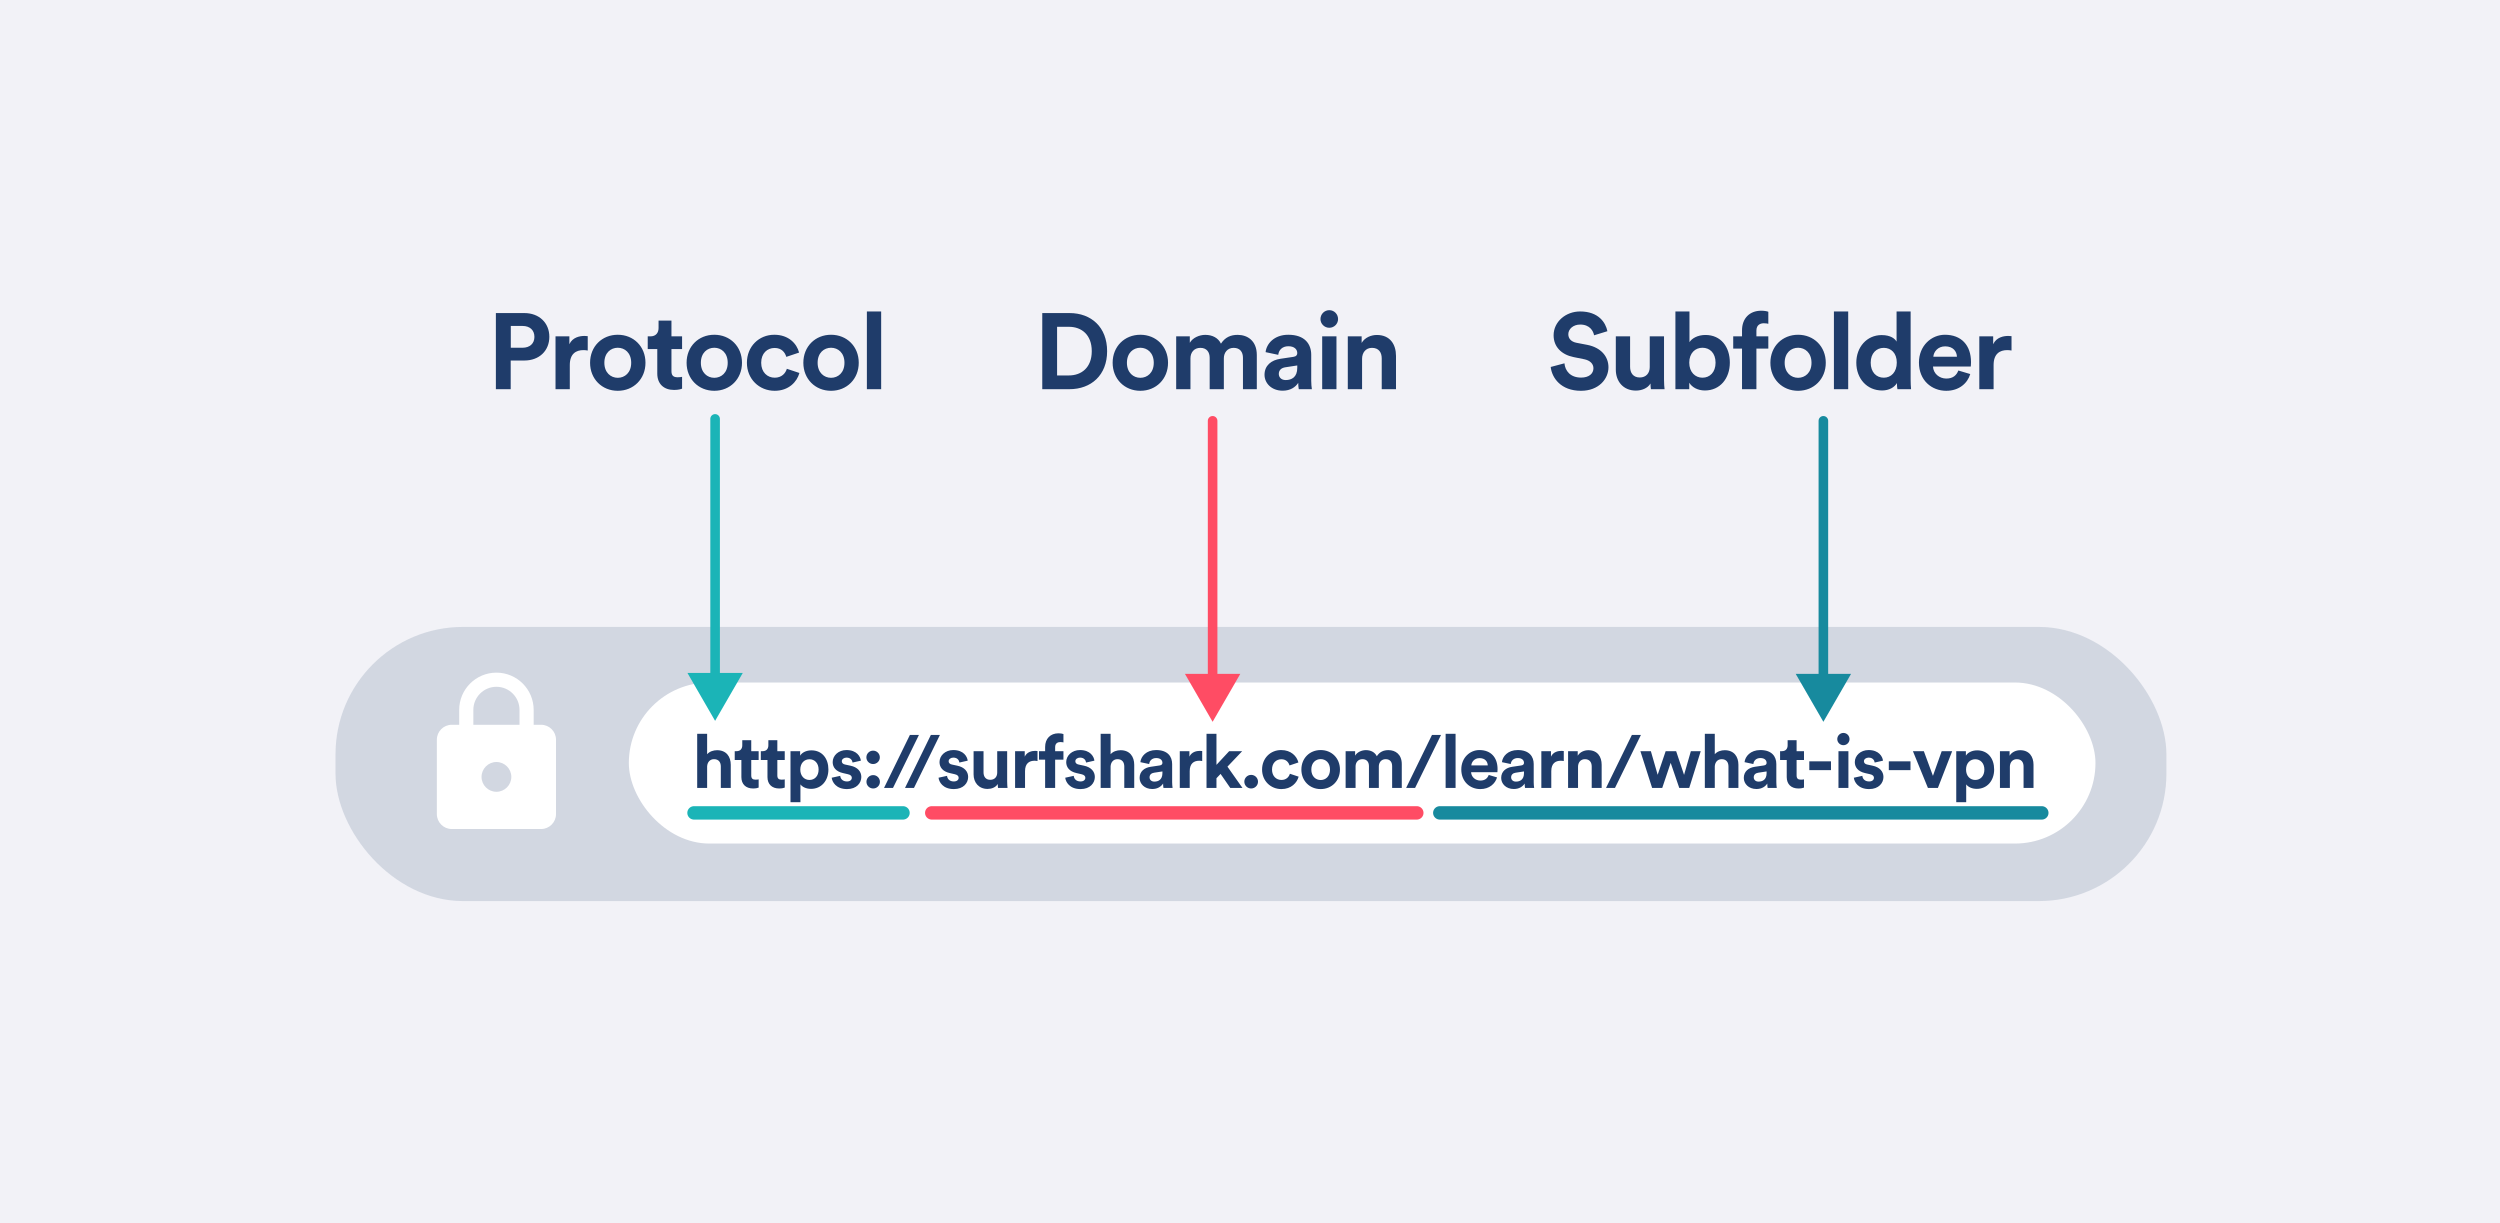 <svg width="1304" height="638" viewBox="0 0 1304 638" fill="none" xmlns="http://www.w3.org/2000/svg">
<rect width="1304" height="638" fill="#F2F2F7"/>
<rect x="175" y="327" width="955" height="143" rx="66.5" fill="#1F3C6A" fill-opacity="0.15"/>
<rect x="328" y="356" width="765" height="84" rx="42" fill="white"/>
<path d="M368.839 399.729C368.956 397.623 370.243 395.985 372.427 395.985C374.923 395.985 375.976 397.662 375.976 399.807V411H381.163V398.91C381.163 394.698 378.901 391.305 374.026 391.305C372.193 391.305 370.087 391.929 368.839 393.411V382.764H363.652V411H368.839V399.729ZM391.852 386.079H387.172V388.77C387.172 390.486 386.236 391.812 384.208 391.812H383.233V396.414H386.704V405.345C386.704 409.05 389.044 411.273 392.788 411.273C394.309 411.273 395.245 411 395.713 410.805V406.515C395.44 406.593 394.738 406.671 394.114 406.671C392.632 406.671 391.852 406.125 391.852 404.448V396.414H395.713V391.812H391.852V386.079ZM405.459 386.079H400.779V388.77C400.779 390.486 399.843 391.812 397.815 391.812H396.84V396.414H400.311V405.345C400.311 409.05 402.651 411.273 406.395 411.273C407.916 411.273 408.852 411 409.32 410.805V406.515C409.047 406.593 408.345 406.671 407.721 406.671C406.239 406.671 405.459 406.125 405.459 404.448V396.414H409.32V391.812H405.459V386.079ZM417.507 418.41V409.128C418.443 410.415 420.393 411.468 423.045 411.468C428.466 411.468 432.093 407.178 432.093 401.367C432.093 395.673 428.856 391.383 423.24 391.383C420.354 391.383 418.209 392.67 417.351 394.152V391.812H412.32V418.41H417.507ZM426.984 401.406C426.984 404.838 424.878 406.827 422.226 406.827C419.574 406.827 417.429 404.799 417.429 401.406C417.429 398.013 419.574 396.024 422.226 396.024C424.878 396.024 426.984 398.013 426.984 401.406ZM433.819 405.657C434.053 407.841 436.042 411.585 441.814 411.585C446.845 411.585 449.263 408.387 449.263 405.267C449.263 402.459 447.352 400.158 443.569 399.378L440.839 398.793C439.786 398.598 439.084 398.013 439.084 397.077C439.084 395.985 440.176 395.166 441.541 395.166C443.725 395.166 444.544 396.609 444.7 397.74L449.029 396.765C448.795 394.698 446.962 391.227 441.502 391.227C437.368 391.227 434.326 394.074 434.326 397.506C434.326 400.197 436.003 402.42 439.708 403.239L442.243 403.824C443.725 404.136 444.31 404.838 444.31 405.696C444.31 406.71 443.491 407.607 441.775 407.607C439.513 407.607 438.382 406.203 438.265 404.682L433.819 405.657ZM451.942 407.802C451.942 409.713 453.502 411.273 455.452 411.273C457.402 411.273 458.962 409.713 458.962 407.802C458.962 405.852 457.402 404.292 455.452 404.292C453.502 404.292 451.942 405.852 451.942 407.802ZM451.903 395.049C451.903 396.96 453.463 398.52 455.413 398.52C457.363 398.52 458.923 396.96 458.923 395.049C458.923 393.099 457.363 391.539 455.413 391.539C453.463 391.539 451.903 393.099 451.903 395.049ZM479.314 383.349H474.595L461.101 411H465.781L479.314 383.349ZM490.255 383.349H485.536L472.042 411H476.722L490.255 383.349ZM489.543 405.657C489.777 407.841 491.766 411.585 497.538 411.585C502.569 411.585 504.987 408.387 504.987 405.267C504.987 402.459 503.076 400.158 499.293 399.378L496.563 398.793C495.51 398.598 494.808 398.013 494.808 397.077C494.808 395.985 495.9 395.166 497.265 395.166C499.449 395.166 500.268 396.609 500.424 397.74L504.753 396.765C504.519 394.698 502.686 391.227 497.226 391.227C493.092 391.227 490.05 394.074 490.05 397.506C490.05 400.197 491.727 402.42 495.432 403.239L497.967 403.824C499.449 404.136 500.034 404.838 500.034 405.696C500.034 406.71 499.215 407.607 497.499 407.607C495.237 407.607 494.106 406.203 493.989 404.682L489.543 405.657ZM520.576 411H525.529C525.451 410.337 525.334 409.011 525.334 407.529V391.812H520.147V402.966C520.147 405.189 518.821 406.749 516.52 406.749C514.102 406.749 513.01 405.033 513.01 402.888V391.812H507.823V403.941C507.823 408.114 510.475 411.507 515.116 411.507C517.144 411.507 519.367 410.727 520.42 408.933C520.42 409.713 520.498 410.61 520.576 411ZM541.171 391.734C540.781 391.695 540.391 391.656 539.962 391.656C538.324 391.656 535.672 392.124 534.502 394.659V391.812H529.471V411H534.658V402.225C534.658 398.091 536.959 396.804 539.611 396.804C540.079 396.804 540.586 396.843 541.171 396.96V391.734ZM553.054 387.054C553.912 387.054 554.419 387.171 554.692 387.249V382.881C554.263 382.686 553.21 382.491 552.118 382.491C547.867 382.491 545.137 385.299 545.137 389.628V391.812H541.939V396.258H545.137V411H550.363V396.258H554.692V391.812H550.363V389.706C550.363 387.561 551.884 387.054 553.054 387.054ZM555.627 405.657C555.861 407.841 557.85 411.585 563.622 411.585C568.653 411.585 571.071 408.387 571.071 405.267C571.071 402.459 569.16 400.158 565.377 399.378L562.647 398.793C561.594 398.598 560.892 398.013 560.892 397.077C560.892 395.985 561.984 395.166 563.349 395.166C565.533 395.166 566.352 396.609 566.508 397.74L570.837 396.765C570.603 394.698 568.77 391.227 563.31 391.227C559.176 391.227 556.134 394.074 556.134 397.506C556.134 400.197 557.811 402.42 561.516 403.239L564.051 403.824C565.533 404.136 566.118 404.838 566.118 405.696C566.118 406.71 565.299 407.607 563.583 407.607C561.321 407.607 560.19 406.203 560.073 404.682L555.627 405.657ZM579.288 399.729C579.405 397.623 580.692 395.985 582.876 395.985C585.372 395.985 586.425 397.662 586.425 399.807V411H591.612V398.91C591.612 394.698 589.35 391.305 584.475 391.305C582.642 391.305 580.536 391.929 579.288 393.411V382.764H574.101V411H579.288V399.729ZM594.423 405.774C594.423 408.777 596.919 411.546 601.014 411.546C603.861 411.546 605.694 410.22 606.669 408.699C606.669 409.44 606.747 410.493 606.864 411H611.622C611.505 410.337 611.388 408.972 611.388 407.958V398.52C611.388 394.659 609.126 391.227 603.042 391.227C597.894 391.227 595.125 394.542 594.813 397.545L599.415 398.52C599.571 396.843 600.819 395.4 603.081 395.4C605.265 395.4 606.318 396.531 606.318 397.896C606.318 398.559 605.967 399.105 604.875 399.261L600.156 399.963C596.958 400.431 594.423 402.342 594.423 405.774ZM602.106 407.685C600.429 407.685 599.61 406.593 599.61 405.462C599.61 403.98 600.663 403.239 601.989 403.044L606.318 402.381V403.239C606.318 406.632 604.29 407.685 602.106 407.685ZM627.07 391.734C626.68 391.695 626.29 391.656 625.861 391.656C624.223 391.656 621.571 392.124 620.401 394.659V391.812H615.37V411H620.557V402.225C620.557 398.091 622.858 396.804 625.51 396.804C625.978 396.804 626.485 396.843 627.07 396.96V391.734ZM647.923 391.812H641.137L634.507 398.949V382.764H629.32V411H634.507V405.93L636.652 403.668L641.722 411H648.079L640.24 399.885L647.923 391.812ZM649.039 407.724C649.039 409.674 650.638 411.273 652.588 411.273C654.577 411.273 656.176 409.674 656.176 407.724C656.176 405.774 654.577 404.175 652.588 404.175C650.638 404.175 649.039 405.774 649.039 407.724ZM668.359 396.024C670.933 396.024 672.142 397.662 672.61 399.261L677.251 397.701C676.432 394.464 673.468 391.227 668.242 391.227C662.665 391.227 658.297 395.478 658.297 401.406C658.297 407.295 662.743 411.585 668.398 411.585C673.507 411.585 676.51 408.309 677.368 405.111L672.805 403.59C672.376 405.072 671.05 406.827 668.398 406.827C665.746 406.827 663.484 404.877 663.484 401.406C663.484 397.935 665.707 396.024 668.359 396.024ZM688.86 406.866C686.325 406.866 683.985 404.994 683.985 401.406C683.985 397.779 686.325 395.946 688.86 395.946C691.395 395.946 693.735 397.779 693.735 401.406C693.735 405.033 691.395 406.866 688.86 406.866ZM688.86 391.227C683.127 391.227 678.798 395.478 678.798 401.406C678.798 407.295 683.127 411.585 688.86 411.585C694.593 411.585 698.922 407.295 698.922 401.406C698.922 395.478 694.593 391.227 688.86 391.227ZM707.065 411V399.768C707.065 397.662 708.391 395.985 710.653 395.985C712.993 395.985 714.046 397.545 714.046 399.612V411H719.194V399.768C719.194 397.701 720.52 395.985 722.743 395.985C725.122 395.985 726.136 397.545 726.136 399.612V411H731.167V398.559C731.167 393.411 727.774 391.266 724.225 391.266C721.69 391.266 719.662 392.124 718.141 394.464C717.166 392.397 715.06 391.266 712.447 391.266C710.341 391.266 707.884 392.28 706.831 394.152V391.812H701.878V411H707.065ZM751.636 383.349H746.917L733.423 411H738.103L751.636 383.349ZM759.226 411V382.764H754.039V411H759.226ZM767.438 399.222C767.555 397.467 769.037 395.439 771.728 395.439C774.692 395.439 775.94 397.311 776.018 399.222H767.438ZM776.525 404.214C775.901 405.93 774.575 407.139 772.157 407.139C769.583 407.139 767.438 405.306 767.321 402.771H781.049C781.049 402.693 781.127 401.913 781.127 401.172C781.127 395.01 777.578 391.227 771.65 391.227C766.736 391.227 762.212 395.205 762.212 401.328C762.212 407.802 766.853 411.585 772.118 411.585C776.837 411.585 779.879 408.816 780.854 405.501L776.525 404.214ZM783.017 405.774C783.017 408.777 785.513 411.546 789.608 411.546C792.455 411.546 794.288 410.22 795.263 408.699C795.263 409.44 795.341 410.493 795.458 411H800.216C800.099 410.337 799.982 408.972 799.982 407.958V398.52C799.982 394.659 797.72 391.227 791.636 391.227C786.488 391.227 783.719 394.542 783.407 397.545L788.009 398.52C788.165 396.843 789.413 395.4 791.675 395.4C793.859 395.4 794.912 396.531 794.912 397.896C794.912 398.559 794.561 399.105 793.469 399.261L788.75 399.963C785.552 400.431 783.017 402.342 783.017 405.774ZM790.7 407.685C789.023 407.685 788.204 406.593 788.204 405.462C788.204 403.98 789.257 403.239 790.583 403.044L794.912 402.381V403.239C794.912 406.632 792.884 407.685 790.7 407.685ZM815.664 391.734C815.274 391.695 814.884 391.656 814.455 391.656C812.817 391.656 810.165 392.124 808.995 394.659V391.812H803.964V411H809.151V402.225C809.151 398.091 811.452 396.804 814.104 396.804C814.572 396.804 815.079 396.843 815.664 396.96V391.734ZM823.101 399.963C823.101 397.74 824.427 395.985 826.689 395.985C829.185 395.985 830.238 397.662 830.238 399.807V411H835.425V398.91C835.425 394.698 833.241 391.305 828.483 391.305C826.416 391.305 824.115 392.202 822.945 394.191V391.812H817.914V411H823.101V399.963ZM855.903 383.349H851.184L837.69 411H842.37L855.903 383.349ZM868.812 391.812L864.639 404.136L861.09 391.812H855.63L861.753 411H867.018L871.425 397.896L875.91 411H881.097L887.103 391.812H881.955L878.406 404.175L874.272 391.812H868.812ZM894.43 399.729C894.547 397.623 895.834 395.985 898.018 395.985C900.514 395.985 901.567 397.662 901.567 399.807V411H906.754V398.91C906.754 394.698 904.492 391.305 899.617 391.305C897.784 391.305 895.678 391.929 894.43 393.411V382.764H889.243V411H894.43V399.729ZM909.565 405.774C909.565 408.777 912.061 411.546 916.156 411.546C919.003 411.546 920.836 410.22 921.811 408.699C921.811 409.44 921.889 410.493 922.006 411H926.764C926.647 410.337 926.53 408.972 926.53 407.958V398.52C926.53 394.659 924.268 391.227 918.184 391.227C913.036 391.227 910.267 394.542 909.955 397.545L914.557 398.52C914.713 396.843 915.961 395.4 918.223 395.4C920.407 395.4 921.46 396.531 921.46 397.896C921.46 398.559 921.109 399.105 920.017 399.261L915.298 399.963C912.1 400.431 909.565 402.342 909.565 405.774ZM917.248 407.685C915.571 407.685 914.752 406.593 914.752 405.462C914.752 403.98 915.805 403.239 917.131 403.044L921.46 402.381V403.239C921.46 406.632 919.432 407.685 917.248 407.685ZM937.106 386.079H932.426V388.77C932.426 390.486 931.49 391.812 929.462 391.812H928.487V396.414H931.958V405.345C931.958 409.05 934.298 411.273 938.042 411.273C939.563 411.273 940.499 411 940.967 410.805V406.515C940.694 406.593 939.992 406.671 939.368 406.671C937.886 406.671 937.106 406.125 937.106 404.448V396.414H940.967V391.812H937.106V386.079ZM955.042 401.718V397.116H943.732V401.718H955.042ZM964.131 411V391.812H958.944V411H964.131ZM958.32 385.533C958.32 387.249 959.763 388.692 961.518 388.692C963.312 388.692 964.716 387.249 964.716 385.533C964.716 383.739 963.312 382.296 961.518 382.296C959.763 382.296 958.32 383.739 958.32 385.533ZM966.961 405.657C967.195 407.841 969.184 411.585 974.956 411.585C979.987 411.585 982.405 408.387 982.405 405.267C982.405 402.459 980.494 400.158 976.711 399.378L973.981 398.793C972.928 398.598 972.226 398.013 972.226 397.077C972.226 395.985 973.318 395.166 974.683 395.166C976.867 395.166 977.686 396.609 977.842 397.74L982.171 396.765C981.937 394.698 980.104 391.227 974.644 391.227C970.51 391.227 967.468 394.074 967.468 397.506C967.468 400.197 969.145 402.42 972.85 403.239L975.385 403.824C976.867 404.136 977.452 404.838 977.452 405.696C977.452 406.71 976.633 407.607 974.917 407.607C972.655 407.607 971.524 406.203 971.407 404.682L966.961 405.657ZM996.511 401.718V397.116H985.201V401.718H996.511ZM1018.25 391.812H1012.79L1008.22 404.682L1003.47 391.812H997.773L1005.61 411H1010.8L1018.25 391.812ZM1025.57 418.41V409.128C1026.5 410.415 1028.45 411.468 1031.11 411.468C1036.53 411.468 1040.15 407.178 1040.15 401.367C1040.15 395.673 1036.92 391.383 1031.3 391.383C1028.42 391.383 1026.27 392.67 1025.41 394.152V391.812H1020.38V418.41H1025.57ZM1035.05 401.406C1035.05 404.838 1032.94 406.827 1030.29 406.827C1027.64 406.827 1025.49 404.799 1025.49 401.406C1025.49 398.013 1027.64 396.024 1030.29 396.024C1032.94 396.024 1035.05 398.013 1035.05 401.406ZM1048.35 399.963C1048.35 397.74 1049.68 395.985 1051.94 395.985C1054.44 395.985 1055.49 397.662 1055.49 399.807V411H1060.68V398.91C1060.68 394.698 1058.49 391.305 1053.74 391.305C1051.67 391.305 1049.37 392.202 1048.2 394.191V391.812H1043.17V411H1048.35V399.963Z" fill="#1F3C6A"/>
<path fill-rule="evenodd" clip-rule="evenodd" d="M282.244 378.039L278.359 378.039L278.359 370.27C278.359 359.55 269.659 350.849 258.938 350.849C248.218 350.849 239.517 359.55 239.517 370.27L239.517 378.039L235.633 378.039C231.36 378.039 227.864 381.535 227.864 385.807L227.864 424.65C227.864 428.923 231.36 432.419 235.633 432.419L282.244 432.419C286.516 432.419 290.012 428.923 290.012 424.65L290.012 385.807C290.012 381.535 286.516 378.039 282.244 378.039ZM258.938 412.997C263.211 412.997 266.707 409.501 266.707 405.229C266.707 400.956 263.211 397.46 258.938 397.46C254.665 397.46 251.17 400.956 251.17 405.229C251.17 409.501 254.665 412.997 258.938 412.997ZM258.938 358.229C252.296 358.229 246.897 363.628 246.897 370.27L246.897 378.039L270.979 378.039L270.979 370.27C270.979 363.628 265.58 358.229 258.938 358.229Z" fill="white"/>
<path d="M266.432 181.384V170.016H272.536C276.4 170.016 278.752 172.2 278.752 175.728C278.752 179.144 276.4 181.384 272.536 181.384H266.432ZM273.488 188.048C281.328 188.048 286.536 182.896 286.536 175.672C286.536 168.504 281.328 163.296 273.488 163.296H258.648V203H266.376V188.048H273.488ZM306.561 175.336C306.001 175.28 305.441 175.224 304.825 175.224C302.473 175.224 298.665 175.896 296.985 179.536V175.448H289.761V203H297.209V190.4C297.209 184.464 300.513 182.616 304.321 182.616C304.993 182.616 305.721 182.672 306.561 182.84V175.336ZM322.232 197.064C318.592 197.064 315.232 194.376 315.232 189.224C315.232 184.016 318.592 181.384 322.232 181.384C325.872 181.384 329.232 184.016 329.232 189.224C329.232 194.432 325.872 197.064 322.232 197.064ZM322.232 174.608C314 174.608 307.784 180.712 307.784 189.224C307.784 197.68 314 203.84 322.232 203.84C330.464 203.84 336.68 197.68 336.68 189.224C336.68 180.712 330.464 174.608 322.232 174.608ZM350.229 167.216H343.509V171.08C343.509 173.544 342.165 175.448 339.253 175.448H337.853V182.056H342.837V194.88C342.837 200.2 346.197 203.392 351.573 203.392C353.757 203.392 355.101 203 355.773 202.72V196.56C355.381 196.672 354.373 196.784 353.477 196.784C351.349 196.784 350.229 196 350.229 193.592V182.056H355.773V175.448H350.229V167.216ZM372.575 197.064C368.935 197.064 365.575 194.376 365.575 189.224C365.575 184.016 368.935 181.384 372.575 181.384C376.215 181.384 379.575 184.016 379.575 189.224C379.575 194.432 376.215 197.064 372.575 197.064ZM372.575 174.608C364.343 174.608 358.127 180.712 358.127 189.224C358.127 197.68 364.343 203.84 372.575 203.84C380.807 203.84 387.023 197.68 387.023 189.224C387.023 180.712 380.807 174.608 372.575 174.608ZM404.035 181.496C407.731 181.496 409.467 183.848 410.139 186.144L416.803 183.904C415.627 179.256 411.371 174.608 403.867 174.608C395.859 174.608 389.587 180.712 389.587 189.224C389.587 197.68 395.971 203.84 404.091 203.84C411.427 203.84 415.739 199.136 416.971 194.544L410.419 192.36C409.803 194.488 407.899 197.008 404.091 197.008C400.283 197.008 397.035 194.208 397.035 189.224C397.035 184.24 400.227 181.496 404.035 181.496ZM433.473 197.064C429.833 197.064 426.473 194.376 426.473 189.224C426.473 184.016 429.833 181.384 433.473 181.384C437.113 181.384 440.473 184.016 440.473 189.224C440.473 194.432 437.113 197.064 433.473 197.064ZM433.473 174.608C425.241 174.608 419.025 180.712 419.025 189.224C419.025 197.68 425.241 203.84 433.473 203.84C441.705 203.84 447.921 197.68 447.921 189.224C447.921 180.712 441.705 174.608 433.473 174.608ZM459.613 203V162.456H452.165V203H459.613Z" fill="#1F3C6A"/>
<path d="M838.416 172.76C837.52 168.28 833.824 162.456 824.192 162.456C816.688 162.456 810.36 167.832 810.36 174.888C810.36 180.88 814.448 184.968 820.776 186.256L826.32 187.376C829.4 187.992 831.136 189.784 831.136 192.08C831.136 194.88 828.84 196.952 824.696 196.952C819.096 196.952 816.352 193.424 816.016 189.504L808.848 191.408C809.464 197.064 814.112 203.84 824.64 203.84C833.88 203.84 838.976 197.68 838.976 191.576C838.976 185.976 835.112 181.272 827.888 179.872L822.344 178.808C819.432 178.248 818.032 176.512 818.032 174.328C818.032 171.696 820.496 169.288 824.248 169.288C829.288 169.288 831.08 172.704 831.472 174.888L838.416 172.76ZM861.121 203H868.233C868.121 202.048 867.953 200.144 867.953 198.016V175.448H860.505V191.464C860.505 194.656 858.601 196.896 855.297 196.896C851.825 196.896 850.257 194.432 850.257 191.352V175.448H842.809V192.864C842.809 198.856 846.617 203.728 853.281 203.728C856.193 203.728 859.385 202.608 860.897 200.032C860.897 201.152 861.009 202.44 861.121 203ZM881.117 203V199.64C882.573 201.992 885.485 203.672 889.293 203.672C897.133 203.672 902.285 197.456 902.285 189.112C902.285 180.936 897.637 174.72 889.573 174.72C885.485 174.72 882.461 176.512 881.229 178.472V162.456H873.893V203H881.117ZM894.837 189.168C894.837 194.208 891.813 197.008 888.005 197.008C884.253 197.008 881.117 194.152 881.117 189.168C881.117 184.128 884.253 181.384 888.005 181.384C891.813 181.384 894.837 184.128 894.837 189.168ZM920.006 168.616C921.238 168.616 921.966 168.784 922.358 168.896V162.624C921.742 162.344 920.23 162.064 918.662 162.064C912.558 162.064 908.638 166.096 908.638 172.312V175.448H904.046V181.832H908.638V203H916.142V181.832H922.358V175.448H916.142V172.424C916.142 169.344 918.326 168.616 920.006 168.616ZM937.879 197.064C934.239 197.064 930.879 194.376 930.879 189.224C930.879 184.016 934.239 181.384 937.879 181.384C941.519 181.384 944.879 184.016 944.879 189.224C944.879 194.432 941.519 197.064 937.879 197.064ZM937.879 174.608C929.647 174.608 923.431 180.712 923.431 189.224C923.431 197.68 929.647 203.84 937.879 203.84C946.111 203.84 952.327 197.68 952.327 189.224C952.327 180.712 946.111 174.608 937.879 174.608ZM964.02 203V162.456H956.572V203H964.02ZM996.587 162.456H989.251V178.192C988.467 176.736 986.227 174.776 981.467 174.776C973.683 174.776 968.251 181.104 968.251 189.168C968.251 197.512 973.851 203.672 981.691 203.672C985.387 203.672 988.187 201.992 989.419 199.808C989.419 201.096 989.587 202.44 989.699 203H996.811C996.699 201.88 996.587 199.864 996.587 198.016V162.456ZM975.755 189.168C975.755 184.24 978.779 181.44 982.587 181.44C986.395 181.44 989.363 184.184 989.363 189.112C989.363 194.096 986.395 197.008 982.587 197.008C978.667 197.008 975.755 194.096 975.755 189.168ZM1008.42 186.088C1008.59 183.568 1010.72 180.656 1014.58 180.656C1018.84 180.656 1020.63 183.344 1020.74 186.088H1008.42ZM1021.47 193.256C1020.57 195.72 1018.67 197.456 1015.2 197.456C1011.5 197.456 1008.42 194.824 1008.25 191.184H1027.96C1027.96 191.072 1028.08 189.952 1028.08 188.888C1028.08 180.04 1022.98 174.608 1014.47 174.608C1007.41 174.608 1000.92 180.32 1000.92 189.112C1000.92 198.408 1007.58 203.84 1015.14 203.84C1021.92 203.84 1026.28 199.864 1027.68 195.104L1021.47 193.256ZM1049.21 175.336C1048.65 175.28 1048.09 175.224 1047.48 175.224C1045.13 175.224 1041.32 175.896 1039.64 179.536V175.448H1032.41V203H1039.86V190.4C1039.86 184.464 1043.17 182.616 1046.97 182.616C1047.65 182.616 1048.37 182.672 1049.21 182.84V175.336Z" fill="#1F3C6A"/>
<path d="M551.376 195.832V170.464H557.592C564.088 170.464 569.464 174.552 569.464 183.176C569.464 191.8 564.032 195.832 557.536 195.832H551.376ZM557.816 203C569.128 203 577.472 195.72 577.472 183.176C577.472 170.632 569.184 163.296 557.872 163.296H543.648V203H557.816ZM594.802 197.064C591.162 197.064 587.802 194.376 587.802 189.224C587.802 184.016 591.162 181.384 594.802 181.384C598.442 181.384 601.802 184.016 601.802 189.224C601.802 194.432 598.442 197.064 594.802 197.064ZM594.802 174.608C586.57 174.608 580.354 180.712 580.354 189.224C580.354 197.68 586.57 203.84 594.802 203.84C603.034 203.84 609.25 197.68 609.25 189.224C609.25 180.712 603.034 174.608 594.802 174.608ZM620.943 203V186.872C620.943 183.848 622.847 181.44 626.095 181.44C629.455 181.44 630.967 183.68 630.967 186.648V203H638.359V186.872C638.359 183.904 640.263 181.44 643.455 181.44C646.871 181.44 648.327 183.68 648.327 186.648V203H655.551V185.136C655.551 177.744 650.679 174.664 645.583 174.664C641.943 174.664 639.031 175.896 636.847 179.256C635.447 176.288 632.423 174.664 628.671 174.664C625.647 174.664 622.119 176.12 620.607 178.808V175.448H613.495V203H620.943ZM659.574 195.496C659.574 199.808 663.158 203.784 669.038 203.784C673.126 203.784 675.758 201.88 677.158 199.696C677.158 200.76 677.27 202.272 677.438 203H684.27C684.102 202.048 683.934 200.088 683.934 198.632V185.08C683.934 179.536 680.686 174.608 671.95 174.608C664.558 174.608 660.582 179.368 660.134 183.68L666.742 185.08C666.966 182.672 668.758 180.6 672.006 180.6C675.142 180.6 676.654 182.224 676.654 184.184C676.654 185.136 676.15 185.92 674.582 186.144L667.806 187.152C663.214 187.824 659.574 190.568 659.574 195.496ZM670.606 198.24C668.198 198.24 667.022 196.672 667.022 195.048C667.022 192.92 668.534 191.856 670.438 191.576L676.654 190.624V191.856C676.654 196.728 673.742 198.24 670.606 198.24ZM697.098 203V175.448H689.65V203H697.098ZM688.754 166.432C688.754 168.896 690.826 170.968 693.346 170.968C695.922 170.968 697.938 168.896 697.938 166.432C697.938 163.856 695.922 161.784 693.346 161.784C690.826 161.784 688.754 163.856 688.754 166.432ZM710.458 187.152C710.458 183.96 712.362 181.44 715.61 181.44C719.194 181.44 720.706 183.848 720.706 186.928V203H728.154V185.64C728.154 179.592 725.018 174.72 718.186 174.72C715.218 174.72 711.914 176.008 710.234 178.864V175.448H703.01V203H710.458V187.152Z" fill="#1F3C6A"/>
<path d="M375.5 218.5C375.5 217.119 374.381 216 373 216C371.619 216 370.5 217.119 370.5 218.5L375.5 218.5ZM373 376L387.434 351H358.566L373 376ZM370.5 218.5L370.5 353.5H375.5L375.5 218.5L370.5 218.5Z" fill="#1BB4B7"/>
<path d="M635 219.5C635 218.119 633.881 217 632.5 217C631.119 217 630 218.119 630 219.5L635 219.5ZM632.5 376.5L646.934 351.5L618.066 351.5L632.5 376.5ZM630 219.5L630 354L635 354L635 219.5L630 219.5Z" fill="#FF4C64"/>
<path d="M953.573 219.5C953.573 218.119 952.454 217 951.073 217C949.692 217 948.573 218.119 948.573 219.5L953.573 219.5ZM951.073 376.5L965.507 351.5L936.639 351.5L951.073 376.5ZM948.573 219.5L948.573 354L953.573 354L953.573 219.5L948.573 219.5Z" fill="#178A9E"/>
<path d="M362 424L471 424" stroke="#1BB4B7" stroke-width="7" stroke-linecap="round"/>
<path d="M486 424H739" stroke="#FF4C64" stroke-width="7" stroke-linecap="round"/>
<path d="M751 424L1065 424" stroke="#178A9E" stroke-width="7" stroke-linecap="round"/>
</svg>
